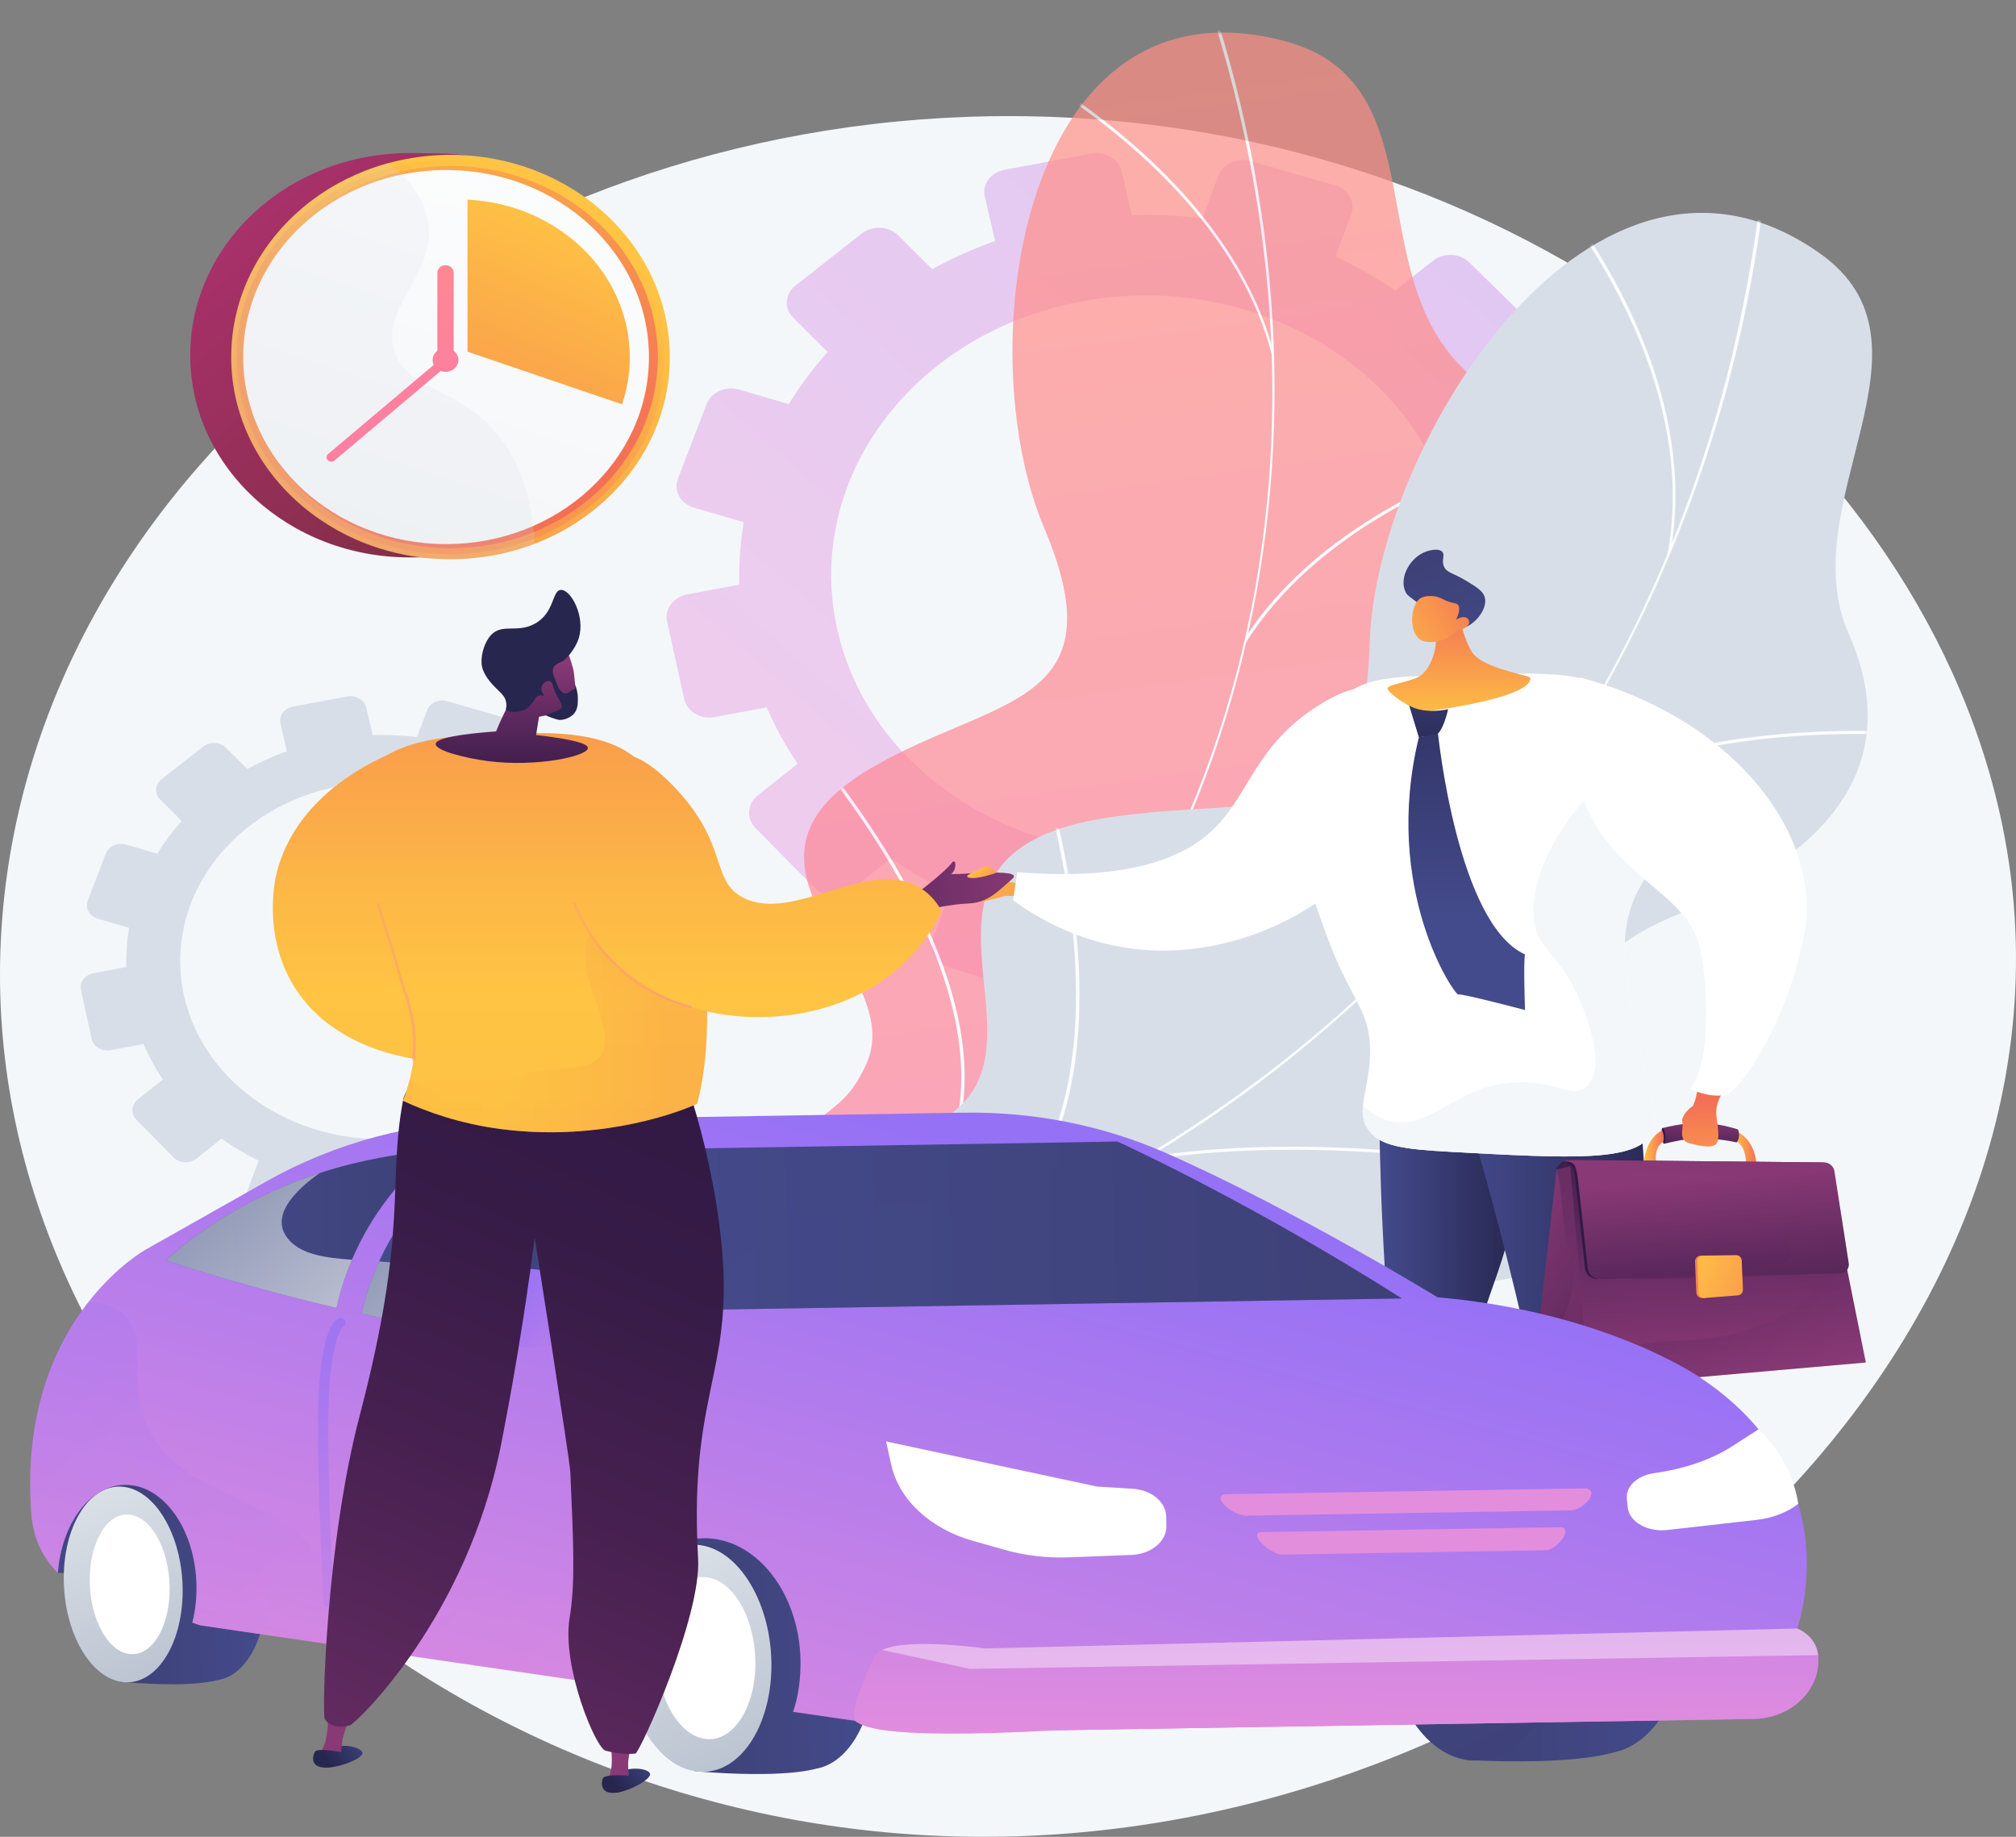 <svg width="720" height="656" viewBox="0 0 720 656" fill="none" xmlns="http://www.w3.org/2000/svg">
<rect x="0" y="0" width="720" height="656" fill="#808080" stroke="none"/>
<g clip-path="url(#clip0_103_600)">
<path d="M371.203 41.609C186.886 36.832 27.229 154.243 3.107 308.306C-23.266 476.749 121.89 628.31 300.498 652.584C522.656 682.777 738.135 508.104 718.787 318.611C704.21 175.844 558.563 46.468 371.203 41.609Z" fill="#F4F7FA"/>
<g opacity="0.4">
<path d="M351.711 70.162L355.392 86.092C347.502 88.895 339.978 92.243 332.911 96.133L320.688 83.991C317.354 80.679 311.581 80.403 307.796 83.376L284.094 101.987C280.301 104.967 279.921 110.076 283.253 113.402L295.583 125.712C290.375 131.545 285.727 137.766 281.714 144.306L263.962 139.133C259.176 137.738 253.972 140.06 252.342 144.32L242.113 171.011C240.475 175.287 243.033 179.894 247.83 181.298L265.642 186.515C264.384 193.805 263.857 201.262 264.049 208.803L245.487 212.251C240.504 213.176 237.259 217.516 238.236 221.948L244.376 249.721C245.359 254.172 250.208 257.028 255.207 256.1L273.824 252.641C276.896 259.702 280.597 266.435 284.912 272.769L270.668 284.047C266.827 287.09 266.439 292.318 269.805 295.731L290.894 317.106C294.273 320.53 300.131 320.832 303.977 317.776L318.219 306.465C324.827 311.166 331.891 315.341 339.323 318.954L333.289 335.088C331.656 339.456 334.274 344.172 339.139 345.617L369.607 354.668C374.486 356.118 379.757 353.741 381.38 349.361L387.317 333.351C395.661 334.463 404.193 334.893 412.823 334.674L416.637 351.184C417.68 355.704 422.613 358.61 427.657 357.674L459.181 351.819C464.222 350.883 467.449 346.459 466.39 341.944L462.552 325.575C470.621 322.733 478.301 319.311 485.51 315.336L497.911 327.717C501.356 331.156 507.251 331.457 511.076 328.392L534.98 309.242C538.796 306.184 539.095 300.928 535.648 297.501L523.286 285.223C528.586 279.215 533.273 272.799 537.305 266.065L554.802 271.188C559.691 272.619 564.931 270.258 566.501 265.913L576.305 238.801C577.87 234.472 575.18 229.814 570.302 228.392L552.972 223.343C554.147 215.88 554.548 208.258 554.207 200.562L572.011 197.255C577.01 196.328 580.182 191.978 579.099 187.548L572.336 159.893C571.256 155.479 566.341 152.655 561.361 153.581L543.609 156.878C540.364 149.774 536.487 143.015 531.983 136.684L545.397 126.029C549.169 123.033 549.46 117.899 546.05 114.559L524.759 93.723C521.362 90.398 515.553 90.121 511.786 93.104L498.286 103.794C491.591 99.184 484.459 95.097 476.967 91.592L482.61 76.371C484.181 72.137 481.554 67.585 476.744 66.201L446.701 57.574C441.901 56.195 436.732 58.504 435.151 62.729L429.445 77.984C421.187 76.965 412.754 76.601 404.23 76.884L400.526 61.09C399.506 56.745 394.675 53.968 389.734 54.884L358.834 60.623C353.892 61.541 350.7 65.808 351.706 70.157L351.711 70.162ZM299.091 224.998C286.922 171.248 326.004 118.831 386.318 107.628C446.63 96.425 505.867 130.581 518.696 184.209C531.603 238.161 492.692 291.32 431.717 302.644C370.742 313.969 311.332 279.074 299.091 224.998Z" fill="url(#paint0_linear_103_600)"/>
</g>
<path d="M100.135 258.33L102.444 268.331C97.493 270.092 92.769 272.193 88.331 274.635L80.658 267.013C78.564 264.932 74.941 264.76 72.566 266.626L57.688 278.31C55.305 280.181 55.069 283.389 57.158 285.476L64.899 293.204C61.627 296.868 58.713 300.771 56.194 304.879L45.05 301.632C42.046 300.757 38.78 302.214 37.755 304.888L31.335 321.642C30.308 324.325 31.912 327.218 34.924 328.099L46.107 331.374C45.318 335.951 44.987 340.63 45.105 345.366L33.453 347.529C30.326 348.109 28.287 350.836 28.903 353.616L32.756 371.051C33.375 373.845 36.418 375.638 39.556 375.055L51.242 372.885C53.171 377.318 55.494 381.545 58.204 385.52L49.263 392.601C46.851 394.511 46.61 397.793 48.723 399.935L61.96 413.352C64.081 415.501 67.759 415.69 70.173 413.773L79.114 406.671C83.264 409.621 87.699 412.243 92.363 414.512L88.575 424.64C87.55 427.383 89.194 430.342 92.247 431.249L111.373 436.931C114.434 437.84 117.745 436.349 118.762 433.599L122.49 423.549C127.727 424.246 133.085 424.518 138.501 424.38L140.894 434.743C141.549 437.58 144.648 439.405 147.812 438.816L167.603 435.141C170.767 434.554 172.793 431.776 172.127 428.941L169.718 418.666C174.783 416.882 179.603 414.733 184.13 412.238L191.916 420.012C194.078 422.17 197.777 422.359 200.181 420.435L215.185 408.413C217.581 406.494 217.77 403.194 215.605 401.044L207.846 393.337C211.172 389.565 214.113 385.538 216.645 381.31L227.629 384.528C230.698 385.428 233.988 383.943 234.974 381.216L241.129 364.198C242.112 361.48 240.424 358.557 237.359 357.664L226.481 354.495C227.22 349.81 227.469 345.025 227.257 340.195L238.434 338.119C241.572 337.537 243.564 334.808 242.882 332.025L238.636 314.664C237.96 311.893 234.874 310.121 231.744 310.701L220.601 312.77C218.564 308.31 216.129 304.066 213.303 300.092L221.723 293.404C224.09 291.524 224.274 288.3 222.132 286.204L208.768 273.125C206.635 271.038 202.991 270.863 200.624 272.736L192.149 279.447C187.947 276.554 183.47 273.988 178.767 271.786L182.311 262.231C183.297 259.573 181.648 256.714 178.628 255.847L159.768 250.429C156.756 249.564 153.511 251.012 152.517 253.665L148.936 263.243C143.754 262.603 138.459 262.376 133.109 262.553L130.784 252.639C130.144 249.912 127.111 248.167 124.01 248.743L104.612 252.346C101.511 252.922 99.506 255.603 100.138 258.332L100.135 258.33ZM65.772 355.768C57.986 321.377 82.994 287.835 121.585 280.669C160.177 273.5 198.079 295.356 206.286 329.669C214.543 364.191 189.648 398.204 150.632 405.449C111.616 412.696 73.604 390.368 65.772 355.768Z" fill="#D8DEE8"/>
<g style="mix-blend-mode:soft-light" opacity="0.7">
<path d="M358.308 477.492C352.792 478.263 340.021 475.672 337.009 473.792C316.964 461.277 277.704 439.988 271.837 417.748C270.836 413.951 288.677 405.569 290.192 401.454C300.09 393.687 304.072 391.533 309.351 380.091C324.935 346.312 251.205 309.514 310.864 274.453C354.562 248.771 400.105 252.819 372.916 188.549C345.728 124.28 364.879 -10.596 459.145 14.765C513.244 29.321 485.988 96.998 523.095 132.125C558.357 165.506 550.276 202.581 510.827 238.286C471.382 273.991 502.712 285.495 528.93 319.101C560.426 359.469 484.86 387.605 448.712 397.982C419.602 406.338 351.901 444.855 358.308 477.495V477.492Z" fill="url(#paint1_linear_103_600)"/>
<mask id="mask0_103_600" style="mask-type:luminance" maskUnits="userSpaceOnUse" x="271" y="11" width="275" height="467">
<path d="M358.308 477.492C352.792 478.263 340.021 475.672 337.009 473.792C316.964 461.277 277.704 439.988 271.837 417.748C270.836 413.951 288.677 405.569 290.192 401.454C300.09 393.687 304.072 391.533 309.351 380.091C324.935 346.312 251.205 309.514 310.864 274.453C354.562 248.771 400.105 252.819 372.916 188.549C345.728 124.28 364.879 -10.596 459.145 14.765C513.244 29.321 485.988 96.998 523.095 132.125C558.357 165.506 550.276 202.581 510.827 238.286C471.382 273.991 502.712 285.495 528.93 319.101C560.426 359.469 484.86 387.605 448.712 397.982C419.602 406.338 351.901 444.855 358.308 477.495V477.492Z" fill="white"/>
</mask>
<g mask="url(#mask0_103_600)">
<path d="M305.717 447.484L304.918 446.713C440.001 338.454 487.282 171.566 431.395 0.288L432.538 0C459.024 81.175 462.355 164.543 442.174 241.094C420.957 321.574 373.773 392.942 305.72 447.481L305.717 447.484Z" fill="#FCFDFE"/>
<path d="M544.217 334.562C494.213 333.218 417.827 352.579 373.94 377.723L373.293 376.851C417.352 351.608 494.045 332.171 544.254 333.519L544.217 334.562Z" fill="#FCFDFE"/>
<path d="M331.962 425.964L330.95 425.419C345.189 405.032 347.144 379.109 336.756 348.368C329.138 325.827 315.188 301.272 295.289 275.377L296.275 274.795C316.241 300.777 330.245 325.429 337.896 348.071C348.384 379.107 346.387 405.315 331.964 425.964H331.962Z" fill="#FCFDFE"/>
<path d="M444.56 230.133C444.56 230.133 444.478 228.107 444.971 227.353C469.971 189.169 517.076 168.397 552.54 157.652L552.928 158.64C516.964 169.539 468.97 190.787 444.562 230.135L444.56 230.133Z" fill="#FCFDFE"/>
<path d="M454.456 127.655C442.151 77.964 395.491 43.136 369.008 26.919L369.687 26.062C395.879 42.103 441.32 76.061 454.592 124.792C454.812 125.599 454.456 127.655 454.456 127.655Z" fill="#FCFDFE"/>
</g>
</g>
<g style="mix-blend-mode:soft-light">
<path d="M347.381 506.717C341.669 505.591 330.377 498.724 328.274 495.866C314.279 476.859 285.442 442.77 289.544 419.117C290.244 415.078 311.319 412.986 314.609 409.495C327.677 405.299 332.505 404.554 342.697 395.208C372.782 367.615 317.225 306.697 390.798 292.847C444.69 282.703 487.256 302.138 489.146 230.302C491.036 158.464 569.222 33.633 649.826 90.4C696.085 122.977 639.668 179.613 660.301 226.445C679.906 270.948 655.671 304.303 601.496 325.655C547.324 347.005 572.756 368.869 583.454 410.517C596.306 460.543 510.3 462.234 470.519 460.041C438.483 458.276 355.549 472.754 347.381 506.717Z" fill="#D8DEE8"/>
<mask id="mask1_103_600" style="mask-type:luminance" maskUnits="userSpaceOnUse" x="289" y="76" width="380" height="431">
<path d="M347.381 506.717C341.669 505.591 330.377 498.724 328.274 495.866C314.279 476.859 285.442 442.77 289.544 419.117C290.244 415.078 311.319 412.986 314.609 409.495C327.677 405.299 332.505 404.554 342.697 395.208C372.782 367.615 317.225 306.697 390.798 292.847C444.69 282.703 487.256 302.138 489.146 230.302C491.036 158.464 569.222 33.633 649.826 90.4C696.085 122.977 639.668 179.613 660.301 226.445C679.906 270.948 655.671 304.303 601.496 325.655C547.324 347.005 572.756 368.869 583.454 410.517C596.306 460.543 510.3 462.234 470.519 460.041C438.483 458.276 355.549 472.754 347.381 506.717Z" fill="white"/>
</mask>
<g mask="url(#mask1_103_600)">
<path d="M309.413 459.601L308.973 458.579C488.304 399.106 608.012 252.67 629.19 66.861L630.43 66.969C620.393 155.03 586.84 237.35 533.396 305.035C477.21 376.192 399.76 429.64 309.413 459.601Z" fill="#FCFDFE"/>
<path d="M591.509 430.77C543.408 412.449 460.474 405.319 406.637 414.874C406.637 414.874 408.257 413.48 409.203 413.323C463.292 404.461 544.535 411.689 592.005 429.766L591.509 430.77Z" fill="#FCFDFE"/>
<path d="M343.72 446.698C366.586 431.688 379.931 407.108 383.384 373.637C385.916 349.096 383.169 320.435 375.218 288.449L376.434 288.217C384.411 320.311 387.166 349.082 384.621 373.736C381.433 404.645 369.855 428.068 350.176 443.473C348.342 444.91 343.715 446.698 343.715 446.698H343.72Z" fill="#FCFDFE"/>
<path d="M540.559 295.169C540.559 295.169 541.649 292.971 542.603 292.313C583.758 263.896 638.56 259.726 677.704 261.321L677.647 262.414C637.813 260.791 581.695 265.159 540.559 295.171V295.169Z" fill="#FCFDFE"/>
<path d="M595.436 198.543C605.387 145.967 575.312 96.375 556.68 71.572L557.718 70.969C576.104 95.443 605.277 143.81 596.881 195.65C596.721 196.628 595.436 198.543 595.436 198.543Z" fill="#FCFDFE"/>
</g>
</g>
<path d="M224.572 126.701C224.671 165.969 200.896 198.013 158.556 199.067C157.901 199.083 147.096 199.067 146.438 199.067C103.185 199.159 68.041 166.91 67.942 127.035C67.842 87.16 102.824 54.762 146.076 54.67C147.088 54.67 156.582 54.751 157.583 54.783C199.438 56.157 224.475 87.758 224.572 126.701Z" fill="url(#paint2_linear_103_600)"/>
<path d="M160.897 199.715C204.149 199.715 239.212 167.391 239.212 127.516C239.212 87.641 204.149 55.316 160.897 55.316C117.645 55.316 82.582 87.641 82.582 127.516C82.582 167.391 117.645 199.715 160.897 199.715Z" fill="url(#paint3_linear_103_600)"/>
<path style="mix-blend-mode:multiply" opacity="0.3" d="M160.896 197.895C203.058 197.895 237.237 166.385 237.237 127.516C237.237 88.647 203.058 57.137 160.896 57.137C118.734 57.137 84.555 88.647 84.555 127.516C84.555 166.385 118.734 197.895 160.896 197.895Z" fill="url(#paint4_linear_103_600)"/>
<path d="M160.896 195.772C201.786 195.772 234.933 165.213 234.933 127.517C234.933 89.82 201.786 59.262 160.896 59.262C120.007 59.262 86.859 89.82 86.859 127.517C86.859 165.213 120.007 195.772 160.896 195.772Z" fill="url(#paint5_linear_103_600)"/>
<path d="M159.313 194.313C199.328 194.313 231.767 164.407 231.767 127.517C231.767 90.626 199.328 60.721 159.313 60.721C119.298 60.721 86.859 90.626 86.859 127.517C86.859 164.407 119.298 194.313 159.313 194.313Z" fill="url(#paint6_linear_103_600)"/>
<path d="M166.965 125.601L222.157 144.392C223.953 139.083 224.923 133.438 224.923 127.585C224.923 97.442 199.252 72.828 166.965 71.309V125.604V125.601Z" fill="url(#paint7_linear_103_600)"/>
<g style="mix-blend-mode:multiply" opacity="0.2">
<path d="M141.121 126C135.39 109.708 156.107 97.951 152.841 78.96C151.399 70.581 145.792 63.716 138.893 58.207C106.283 66.989 82.497 94.791 82.578 127.682C82.678 167.557 117.822 199.805 161.074 199.713C171.68 199.69 181.785 197.723 190.999 194.181C189.665 171.138 181.612 158.119 173.051 150.279C159.855 138.192 145.488 138.424 141.118 126.002L141.121 126Z" fill="#D8DEE8"/>
</g>
<path d="M159.114 132.806C161.657 132.806 163.719 130.905 163.719 128.56C163.719 126.215 161.657 124.314 159.114 124.314C156.57 124.314 154.508 126.215 154.508 128.56C154.508 130.905 156.57 132.806 159.114 132.806Z" fill="url(#paint8_linear_103_600)"/>
<path d="M159.112 94.717C157.505 94.717 156.199 95.918 156.199 97.4V126.029C156.199 127.511 157.502 128.712 159.112 128.712C160.721 128.712 162.024 127.511 162.024 126.029V97.4C162.024 95.918 160.721 94.717 159.112 94.717Z" fill="url(#paint9_linear_103_600)"/>
<path d="M158.793 129.194C158.167 128.549 157.09 128.494 156.39 129.072L117.188 162.142C116.488 162.719 116.427 163.711 117.057 164.358C117.683 165.002 118.76 165.057 119.46 164.48L158.662 131.41C159.362 130.832 159.423 129.84 158.793 129.194Z" fill="url(#paint10_linear_103_600)"/>
<path d="M523.677 602.479C523.677 602.479 525.538 609.103 525.596 611.501C525.656 613.901 495.579 617.245 495.113 615.477C494.643 613.71 499.679 610.493 503.315 609.227C506.951 607.961 517.612 604.514 517.612 604.514L523.677 602.479Z" fill="url(#paint11_linear_103_600)"/>
<path d="M515.738 596.306L517.463 604.581C517.463 604.581 521.157 606.369 524.1 604.581L524.819 595.39L515.738 596.303V596.306Z" fill="url(#paint12_linear_103_600)"/>
<path d="M578.53 609.568C578.53 609.568 580.391 616.192 580.452 618.59C580.512 620.99 550.435 624.334 549.968 622.566C549.499 620.799 554.534 617.582 558.17 616.316C561.806 615.05 572.467 611.603 572.467 611.603L578.533 609.568H578.53Z" fill="url(#paint13_linear_103_600)"/>
<path d="M570.592 603.393L572.317 611.669C572.317 611.669 576.008 613.457 578.955 611.669L579.67 602.478L570.59 603.391L570.592 603.393Z" fill="url(#paint14_linear_103_600)"/>
<path d="M501.335 378.093C498.412 384.548 495.489 391.006 492.566 397.461C492.996 433.099 495.117 471.736 499.775 512.889C503.24 543.506 507.76 572.422 512.929 599.499C517.642 598.977 522.355 598.452 527.068 597.93C532.822 585.528 539.25 566.901 537.957 544.557C536.61 521.249 528.298 518.727 526.775 496.427C524.801 467.525 537.881 458.856 542.057 423.63C543.654 410.158 543.963 392.688 539.795 371.811C526.974 373.905 514.153 375.999 501.332 378.091L501.335 378.093Z" fill="url(#paint15_linear_103_600)"/>
<path style="mix-blend-mode:multiply" opacity="0.3" d="M539.8 371.811C532.877 372.941 525.951 374.071 519.028 375.203C508.213 395.289 506.527 415.523 509.539 424.208C513.801 436.497 522.42 439.921 523.115 452.512C523.799 464.969 515.754 468.778 511.801 483.796C509.064 494.193 510.881 503.449 514.63 521.536C522.176 557.968 533.304 568.487 525.941 581.124C523.849 584.714 519.888 589.093 511.686 592.801C512.1 595.038 512.509 597.284 512.934 599.495C517.647 598.973 522.36 598.448 527.073 597.926C532.827 585.524 539.254 566.897 537.962 544.553C536.615 521.246 528.302 518.723 526.779 496.423C524.806 467.521 537.886 458.854 542.062 423.626C543.658 410.154 543.968 392.684 539.8 371.807V371.811Z" fill="url(#paint16_linear_103_600)"/>
<path d="M521.129 387.953C530.54 418.848 539.389 452.001 547.151 487.274C556.522 529.862 563.131 570.172 567.707 607.704C572.911 607.47 578.117 607.233 583.32 606.996C600.537 570.018 599.588 545.838 595.208 530.359C593.52 524.394 589.349 512.759 587.027 495.094C585.409 482.779 585.449 473.321 585.538 461.945C585.734 437.003 588.222 431.388 586.922 412.411C585.703 394.604 584.964 385.601 578.704 380.757C562.21 367.994 524.023 386.517 521.129 387.953Z" fill="url(#paint17_linear_103_600)"/>
<path d="M370.025 316.177C370.025 316.177 358.591 315.316 356.937 313.689C355.283 312.062 354.213 311.977 353.964 310.486C353.715 308.994 348.903 309.712 350.905 312.948C352.908 316.184 348.389 314.488 347.503 314.409C345.463 314.23 337.686 314.03 337.911 314.453C338.137 314.877 334.425 319.129 339.948 321.327C344.784 323.251 343.366 322.402 346.512 322.535C349.655 322.667 359.39 319.88 359.39 319.88L367.726 320.437L370.028 316.181L370.025 316.177Z" fill="url(#paint18_linear_103_600)"/>
<path d="M363.322 311.487C362.819 314.833 362.316 318.179 361.812 321.525C369.386 327.071 386.128 337.701 409.421 339.296C450.484 342.108 491.207 315.426 498.79 285.417C502.544 270.555 499.477 249.703 488.958 246.35C486.038 245.418 481.65 245.551 472.606 250.886C448.466 265.122 446.414 283.818 433.079 296.463C423.482 305.565 404.611 314.784 363.325 311.487H363.322Z" fill="white"/>
<path d="M489.176 404.099C483.54 397.201 489.15 389.773 489.32 375.942C489.512 360.265 482.447 358.155 473.341 332.84C467.285 316.004 461.468 299.842 464.855 280.204C466.478 270.794 469.23 254.832 483.309 246.225C490.576 241.784 501.017 241.443 521.607 240.941C547.068 240.322 559.797 240.012 569.648 243.717C571.09 244.26 601.107 255.971 605.128 278.218C609.223 300.861 581.237 305.912 580.241 336.564C579.793 350.323 584.726 371.091 587.924 384.56C590.997 397.494 592.593 400.748 590.016 404.911C583.809 414.942 561.889 413.75 518.05 411.366C500.854 410.43 493.381 409.247 489.176 404.099Z" fill="white"/>
<path d="M549.13 333.833C551.503 339.625 558.499 343.586 564.402 357.667C565.676 360.707 574.754 382.361 566.098 388.457C561.099 391.978 555.81 386.346 542.907 386.468C520.553 386.682 511.457 403.832 496.525 400.373C493.935 399.772 490.457 398.35 486.787 394.774C486.438 398.251 486.824 401.225 489.17 404.097C493.377 409.245 500.848 410.428 518.044 411.364C561.883 413.748 583.803 414.943 590.01 404.909C592.587 400.746 590.988 397.492 587.918 384.558C584.72 371.089 579.79 350.322 580.235 336.562C581.231 305.911 609.217 300.859 605.122 278.216C604.026 272.164 600.98 266.919 597.138 262.438C562.444 277.699 541.667 315.627 549.128 333.833H549.13Z" fill="#F4F7FA"/>
<path d="M619.626 403.845C619.626 403.845 626.607 405.902 627.346 416.054C626.208 415.964 623.548 416.017 623.548 416.017C623.548 416.017 624.04 408.636 619.07 407.141C619.471 406.284 619.623 403.843 619.623 403.843L619.626 403.845Z" fill="url(#paint19_linear_103_600)"/>
<path d="M593.727 402.876C593.905 404.745 594.08 406.616 594.259 408.484C597.771 407.688 601.604 406.765 605.714 406.639C611.04 406.475 615.906 407.051 620.223 407.997C620.414 407.764 620.821 407.21 621.009 406.296C621.311 404.825 620.805 403.594 620.713 403.376C618.517 402.664 616.128 402.061 613.565 401.636C606.194 400.411 599.501 401.426 593.727 402.876Z" fill="url(#paint20_linear_103_600)"/>
<path d="M593.399 404.489C593.409 403.815 593.467 402.97 593.729 402.876C593.975 402.786 594.308 403.401 594.45 403.744C594.51 403.886 594.641 404.229 594.722 405.32C594.827 406.726 594.704 407.412 594.591 407.838C594.523 408.093 594.418 408.48 594.261 408.487C594.135 408.494 594.025 408.247 593.86 407.771C593.64 407.131 593.372 406.063 593.396 404.492L593.399 404.489Z" fill="url(#paint21_linear_103_600)"/>
<path d="M586.898 416.231C588.379 416.487 591.973 417.244 591.973 417.244C591.973 417.244 589.63 410.653 594.044 407.675C594.16 407.18 594.275 406.395 594.136 405.447C594.029 404.715 593.803 404.126 593.609 403.719C591.735 404.619 587.651 407.682 586.898 416.229V416.231Z" fill="url(#paint22_linear_103_600)"/>
<path d="M555.938 417.692C555.938 417.692 556.124 414.205 562.415 414.267C563.403 414.912 563.453 417.759 563.453 417.759L555.938 417.692Z" fill="url(#paint23_linear_103_600)"/>
<path d="M550.324 486.347L567.551 495.269L577.895 461.573L560.814 416.477L555.936 417.692L548.504 482.798C548.337 484.276 549.063 485.694 550.326 486.347H550.324Z" fill="url(#paint24_linear_103_600)"/>
<path style="mix-blend-mode:multiply" opacity="0.3" d="M577.896 461.573L560.816 416.477L555.938 417.692C557.141 421.696 557.717 428.202 557.987 431.824C559.141 447.225 562.965 451.5 561.112 462.238C559.571 471.177 556.2 472.42 556.496 478.431C556.818 484.976 561.151 490.395 566.287 494.616L567.55 495.272L577.894 461.576L577.896 461.573Z" fill="url(#paint25_linear_103_600)"/>
<path d="M560.812 416.477L652.436 417.317L666.361 486.598L567.549 495.269L560.812 416.477Z" fill="url(#paint26_linear_103_600)"/>
<g style="mix-blend-mode:multiply" opacity="0.2">
<path d="M652.437 417.317L622.195 417.038C621.631 418.472 620.772 420.456 619.513 422.699C605.762 447.236 573.8 450.403 574.382 454.494C575.255 460.604 645.454 451.754 647.202 459.949C648.046 463.902 633.522 473.039 618.187 476.626C599.62 480.971 585.826 475.892 576.584 485.374C573.441 488.598 572.051 492.347 571.375 494.878L666.362 486.596L652.437 417.317Z" fill="url(#paint27_linear_103_600)"/>
</g>
<path d="M562.414 414.267C561.349 414.256 559.863 414.125 558.24 414.946C557.894 415.121 557.588 415.317 557.32 415.512L558.067 415.287C559.268 414.988 560.922 415.416 561.538 416.481C562.296 417.791 562.568 420.803 562.733 422.297C563.205 426.543 566.097 452.934 566.097 452.934C566.314 455.157 568.225 456.833 570.479 456.782L655.353 452.531C655.98 452.518 656.598 452.338 657.115 451.977C658.192 451.222 658.677 449.919 658.428 448.681L654.252 418.186C653.898 416.431 652.38 415.156 650.619 415.14L562.411 414.265L562.414 414.267Z" fill="url(#paint28_linear_103_600)"/>
<path d="M563.352 414.277C562.29 414.265 561.027 414.125 559.619 414.445C559.239 414.53 558.631 414.689 558.363 414.887C558.363 414.887 561.349 414.288 562.476 416.491C563.166 417.835 563.506 420.813 563.671 422.306C564.143 426.552 567.032 452.934 567.032 452.934C567.25 455.158 569.158 456.833 571.412 456.78L657.164 454.799C657.791 454.785 658.407 454.605 658.923 454.242C659.998 453.487 660.485 452.184 660.234 450.946L655.133 418.196C654.779 416.44 653.264 415.167 651.502 415.149L563.349 414.275L563.352 414.277Z" fill="url(#paint29_linear_103_600)"/>
<path style="mix-blend-mode:multiply" opacity="0.1" d="M660.24 450.948L655.139 418.198C654.785 416.442 653.27 415.17 651.508 415.151L563.356 414.277C562.294 414.265 561.03 414.125 559.623 414.445C559.243 414.53 558.635 414.689 558.367 414.887C558.367 414.887 561.353 414.288 562.48 416.491C562.588 416.702 562.687 416.958 562.779 417.239C571.379 417.616 579.933 417.476 588.437 418.039C605.108 419.117 621.78 419.259 637.172 425.291C642.064 427.208 645.406 433.992 644.085 437.115C643.131 439.368 639.87 439.184 638.732 442.146C637.532 445.264 640.407 447.379 639.201 449.568C637.938 451.864 634.092 450.778 627.846 452.435C624.393 453.351 621.741 454.697 620.079 455.657L657.168 454.801C657.794 454.787 658.41 454.608 658.927 454.244C660.002 453.489 660.489 452.187 660.238 450.948H660.24Z" fill="url(#paint30_linear_103_600)"/>
<path d="M619.899 461.105L609.16 463.48L608.022 463.57C606.874 463.662 605.886 462.783 605.836 461.616L605.361 450.593C605.312 449.426 606.221 448.459 607.372 448.441L608.517 448.425L619.317 449.635C620.345 449.619 621.21 449.129 621.257 450.218L621.697 460.5C621.745 461.588 620.927 461.025 619.902 461.105H619.899Z" fill="url(#paint31_linear_103_600)"/>
<path d="M620.711 462.619L608.815 463.562C607.667 463.655 606.679 462.775 606.629 461.609L606.154 450.588C606.104 449.421 607.014 448.454 608.165 448.436L620.095 448.261C621.122 448.245 621.992 449.124 622.04 450.21L622.48 460.49C622.527 461.576 621.733 462.534 620.711 462.614V462.619Z" fill="url(#paint32_linear_103_600)"/>
<path d="M606.331 388.815C606.331 388.815 605.332 394.631 604.331 395.181C603.332 395.729 600.205 398.803 600.832 400.778C601.455 402.752 599.08 407.261 603.518 408.354C607.956 409.447 613.057 410.616 613.569 407.122C614.08 403.629 612.829 399.68 612.955 396.716C613.081 393.752 614.829 390.79 614.829 390.79L606.328 388.815H606.331Z" fill="url(#paint33_linear_103_600)"/>
<path d="M564.402 241.966C558.47 267.354 563.589 283.809 569.775 294.355C582.298 315.707 603.821 320.745 607.405 339.685C609.989 353.345 611.114 380.287 603.517 389.025C610.364 391.423 611.08 391.29 616.246 391.29C623.172 387.817 637.93 364.645 644.153 335.075C651.703 299.207 620.116 256.851 564.399 241.968L564.402 241.966Z" fill="white"/>
<path d="M545.932 241.699C542.993 240.645 528.731 238.098 525.567 232.669C522.067 226.663 520.882 218.398 520.882 218.398C520.882 218.398 511.042 220.693 512.481 225.157C513.923 229.62 511.469 239.851 505.82 242.137C501.865 243.736 496.965 244.378 495.904 245.448C495.788 245.464 495.715 245.478 495.689 245.492C494.873 245.938 497.408 249.37 507.577 254.345C542.66 249.708 546.354 244.433 546.506 242.62C546.661 242.224 546.496 241.902 545.929 241.699H545.932Z" fill="url(#paint34_linear_103_600)"/>
<path d="M507.711 216.299C503.147 212.946 502.518 212.562 501.941 211.333C499.629 206.399 503.469 199.152 509.181 197.032C509.477 196.922 513.312 195.539 514.951 196.933C516.343 198.116 514.626 200.005 515.742 202.397C516.788 204.633 519.072 204.647 523.549 207.363C527.237 209.6 529.528 210.99 530.223 213.123C531.654 217.523 526.081 224.436 520.608 224.643C518.639 224.717 518.026 223.875 507.711 216.301V216.299Z" fill="url(#paint35_linear_103_600)"/>
<path d="M520.137 225.369C520.137 225.369 516.048 230.156 509.062 229.159C502.807 228.269 503.245 215.798 507.552 213.508C508.988 212.744 511.714 212.608 513.84 213.329C515.096 213.754 515.481 214.263 517.547 214.926C519.453 215.536 520.027 215.393 520.569 215.878C521.248 216.486 521.641 217.869 520.011 221.388C521.33 220.421 522.816 220.134 523.791 220.642C523.946 220.723 524.352 221.02 524.551 221.429C525.275 222.921 523.605 224.603 520.137 225.369Z" fill="url(#paint36_linear_103_600)"/>
<path d="M517.188 253.297C517.188 253.297 515.206 262.59 512.105 262.772C509.006 262.954 506.734 263.315 506.734 263.315L503.266 251.951C503.266 251.951 507.785 255.182 517.188 253.297Z" fill="url(#paint37_linear_103_600)"/>
<path d="M513.577 261.996C513.577 261.996 520.474 329.977 544.648 340.86C544.029 343.037 544.648 360.723 544.648 360.723C544.648 360.723 522.112 354.767 520.828 355.161C519.543 355.554 493.537 317.709 506.733 263.317L513.574 261.998L513.577 261.996Z" fill="url(#paint38_linear_103_600)"/>
<path d="M219.82 602.109L229.362 600.385L274.407 549.625C274.407 549.625 249.633 541.98 248.731 542.242C247.829 542.507 226.809 553.316 225.757 554.37C224.706 555.424 211.492 578.23 211.492 579.945C211.492 581.659 219.818 602.111 219.818 602.111L219.82 602.109Z" fill="url(#paint39_linear_103_600)"/>
<path d="M20.663 561.748H25.491L62.541 528.4C62.541 528.4 48.916 524.545 47.788 524.641C46.661 524.738 29.544 530.386 29.544 530.386C29.544 530.386 21.774 546.886 21.436 547.876C21.098 548.865 20.66 561.746 20.66 561.746L20.663 561.748Z" fill="url(#paint40_linear_103_600)"/>
<path d="M286.651 552.677C286.651 552.677 286.67 552.677 286.678 552.677C289.029 552.845 291.317 553.613 293.482 554.736C295.559 555.62 298.185 556.656 298.214 558.034V558.064C305.666 565.18 311.672 578.458 312.018 593.431C312.479 613.369 303.52 629.637 291.37 631.695L291.364 631.706C290.544 631.824 280.386 635.237 248.136 632.56C247.027 620.439 245.066 551.744 245.066 551.744C245.066 551.744 270.758 550.159 286.651 552.672V552.677Z" fill="url(#paint41_linear_103_600)"/>
<path d="M223.186 591.049C223.669 613.855 236.094 632.56 250.679 632.8C264.983 633.034 275.983 615.351 275.492 593.33C275.002 571.329 263.214 552.707 248.917 551.696C234.343 550.665 222.706 568.268 223.186 591.051V591.049Z" fill="url(#paint42_linear_103_600)"/>
<path d="M234.601 591.385C234.947 607.568 243.246 620.891 253.021 621.128C262.67 621.363 270.115 608.726 269.764 592.92C269.412 577.126 261.404 563.843 251.76 563.236C241.991 562.619 234.255 575.214 234.601 591.385Z" fill="white"/>
<path d="M74.237 531.84C74.237 531.84 74.25 531.84 74.257 531.84C76.163 531.987 78.315 532.645 80.072 533.614C81.757 534.376 82.355 535.297 84.205 536.454V536.482C89.812 542.624 94.851 554.064 95.15 566.961C95.545 584.135 88.148 598.144 78.294 599.906L78.218 599.918C77.552 600.019 69.279 602.951 43.113 600.62C42.201 590.179 42.5 531.007 42.5 531.007C42.5 531.007 61.342 529.661 74.239 531.84H74.237Z" fill="url(#paint43_linear_103_600)"/>
<path d="M22.791 564.839C23.205 584.485 33.305 600.606 45.137 600.822C56.742 601.036 65.647 585.813 65.225 566.843C64.803 547.892 55.222 531.842 43.622 530.961C31.797 530.061 22.376 545.213 22.791 564.839Z" fill="url(#paint44_linear_103_600)"/>
<path d="M32.053 565.138C32.352 579.077 39.097 590.561 47.029 590.772C54.856 590.982 60.883 580.106 60.581 566.489C60.28 552.883 53.768 541.437 45.944 540.905C38.017 540.366 31.757 551.208 32.053 565.138Z" fill="white"/>
<path d="M570.779 533.09H570.81C573.725 533.041 576.155 533.753 578.852 534.855C581.447 535.686 582.493 536.866 584.349 538.323V538.36C595.461 545.943 601.76 561.392 602.138 579.291C602.641 603.112 591.395 622.936 576.168 625.879L576.265 625.891C575.245 626.063 562.77 630.457 524.166 628.583C522.882 614.78 520.695 536.268 520.695 536.268C520.695 536.268 551.315 531.803 570.779 533.088V533.09Z" fill="url(#paint45_linear_103_600)"/>
<path d="M527.182 628.766C544.161 628.491 557.487 607.463 556.946 581.8C556.405 556.136 542.202 535.556 525.224 535.832C508.245 536.107 494.919 557.135 495.46 582.798C496.001 608.462 510.203 629.042 527.182 628.766Z" fill="url(#paint46_linear_103_600)"/>
<path d="M529.959 615.292C541.414 615.106 550.387 600.079 550 581.728C549.613 563.377 540.013 548.651 528.558 548.837C517.103 549.023 508.13 564.05 508.517 582.402C508.903 600.753 518.503 615.478 529.959 615.292Z" fill="url(#paint47_linear_103_600)"/>
<path d="M649.357 591.852L649.378 592.805C649.619 604.251 639.231 613.696 626.195 613.91L337.824 618.6C311.687 619.026 306.276 615.332 305.566 614.688C305.516 614.663 305.445 614.628 305.424 614.594L283.258 611.365C285.148 605.701 286.029 599.398 285.89 592.77C285.379 568.505 269.735 549.063 251.218 549.365C234.648 549.634 221.712 565.61 218.498 586.363C218.498 586.376 218.498 586.387 218.498 586.398C218.551 588.835 218.553 591.313 218.606 593.863C218.666 596.685 219.361 599.442 219.814 602.116L71.452 580.474L68.686 579.524C69.753 575.358 70.275 570.834 70.172 566.091C69.75 546.095 58.279 530.071 44.583 530.294C32.061 530.496 22.003 544.164 20.653 561.753C19.683 560.77 18.716 559.677 17.788 558.462C13.289 552.561 11.806 546.493 11.316 542.192C8.097 504.738 19.882 479.95 31.615 464.971C41.922 451.789 52.193 446.189 52.193 446.189L95.169 421.906C119.543 408.109 147.819 400.568 176.79 400.096L343.722 397.381C369.173 396.966 393.971 401.875 416.708 411.916C462.815 432.287 513.414 463.318 513.414 463.318C573.747 468.556 607.093 491.921 607.093 491.921C614.802 497.019 621.007 502.473 626.019 508.095C626.722 508.878 627.395 509.672 628.04 510.465C635.32 519.291 639.71 528.418 642.243 537.085C642.285 537.216 642.329 537.345 642.361 537.476C649.192 561.403 641.849 581.611 641.849 581.611C646.358 583.512 649.265 587.472 649.36 591.857L649.357 591.852Z" fill="url(#paint48_linear_103_600)"/>
<path d="M305.482 614.591C305.501 614.624 305.54 614.653 305.592 614.686C307.624 615.758 310.285 621.645 377.118 617.96L626.19 613.91C639.236 613.698 649.622 604.251 649.381 592.798L649.36 591.852C649.355 591.597 649.331 591.355 649.307 591.099C648.93 587.019 646.096 583.397 641.842 581.606L351.788 588.727C351.788 588.727 324.293 584.798 315.003 589.261C313.703 589.891 312.751 590.676 312.298 591.661C308.526 599.702 303.577 610.886 305.48 614.589L305.482 614.591Z" fill="url(#paint49_linear_103_600)"/>
<path d="M642.244 537.078C638.31 540.129 633.119 542.161 627.342 542.815L595.511 546.417C592.166 546.803 588.751 546.186 586.064 544.702C583.335 543.183 581.626 540.949 581.356 538.482L581.02 535.308C580.548 530.862 584.774 526.95 590.835 526.1C601.815 524.577 611.326 521.217 618.718 516.467L628.042 510.463C630.624 512.955 633.701 516.43 636.388 520.966C640.118 527.263 641.605 533.073 642.244 537.082V537.078Z" fill="white"/>
<path d="M437.304 537.517C439.391 539.637 442.83 541.335 444.94 541.305C483.686 540.67 522.393 540.037 561.058 539.404C563.163 539.368 566.106 537.563 567.59 535.391C569.066 533.232 568.329 531.527 565.957 531.566C523.313 532.259 480.617 532.954 437.873 533.649C435.511 533.692 435.212 535.412 437.302 537.517H437.304Z" fill="url(#paint50_linear_103_600)"/>
<path d="M450.684 551.231C452.889 553.452 456.052 555.252 457.78 555.219C489.265 554.697 520.724 554.177 552.153 553.657C553.87 553.629 556.536 551.74 558.099 549.457C559.658 547.19 559.278 545.39 557.299 545.427C521.688 546.014 486.046 546.599 450.367 547.186C448.377 547.218 448.503 549.02 450.684 551.229V551.231Z" fill="url(#paint51_linear_103_600)"/>
<path d="M404.099 555.319C411.163 555.045 416.692 550.454 416.574 544.958L416.503 541.607C416.393 536.383 411.203 532.094 404.502 531.689L391.883 530.929L316.465 514.797L318.287 523.077C321.039 535.587 332.185 545.971 347.517 550.311L358.734 553.487C366.116 555.576 373.969 556.495 381.828 556.189L404.099 555.321V555.319Z" fill="white"/>
<g style="mix-blend-mode:soft-light" opacity="0.4">
<path d="M315.004 589.263L346.468 596.026L649.308 591.101C648.931 587.021 646.097 583.399 641.843 581.608L351.789 588.729C351.789 588.729 324.294 584.8 315.004 589.263Z" fill="white"/>
</g>
<path d="M117.401 574.113C117.419 574.113 117.437 574.113 117.458 574.113C118.431 572.496 119.23 572.919 119.183 572.035C119.152 571.499 116.242 518.032 117.579 496.312C118.74 477.497 122.253 474.038 122.565 473.778C123.343 473.377 123.684 472.473 123.322 471.723C122.932 470.908 121.857 470.503 120.932 470.844C119.623 471.329 115.248 474.56 113.93 495.951C112.58 517.834 115.505 571.658 115.534 572.196C115.584 573.064 116.418 574.132 117.398 574.116L117.401 574.113Z" fill="url(#paint52_linear_103_600)"/>
<path style="mix-blend-mode:multiply" opacity="0.2" d="M16.745 556.992C18.014 558.863 19.314 560.476 20.661 561.746C22.006 544.162 32.066 530.49 44.583 530.287C58.285 530.064 69.756 546.095 70.178 566.084C70.278 570.825 69.754 575.354 68.692 579.519L71.45 580.467L219.82 602.107C219.364 599.437 218.664 596.678 218.606 593.859C218.554 591.311 218.556 588.828 218.504 586.393V586.361C218.121 568.213 185.818 569.331 171.619 570.139C156.032 571.018 137.929 575.494 124.338 566.294C116.301 560.849 112.442 551.809 104.544 546.01C95.702 539.536 84.824 535.258 74.899 530.243C53.997 519.655 48.29 507.41 48.99 483.508C49.435 468.374 39.199 465.224 31.6 464.964C19.869 479.946 8.097 504.733 11.316 542.192C11.56 545.708 12.737 551.08 16.745 556.994V556.992Z" fill="url(#paint53_linear_103_600)"/>
<path d="M207.496 410.809C207.496 410.809 227.887 454.27 232.876 460.598C233.345 461.183 233.94 461.735 234.645 462.237C241.482 467.06 257.975 467.675 257.975 467.675L500.643 463.728C445.755 428.84 399.074 407.695 399.074 407.695L207.496 410.811V410.809Z" fill="url(#paint54_linear_103_600)"/>
<path style="mix-blend-mode:multiply" opacity="0.3" d="M500.646 463.728C445.755 428.84 399.077 407.695 399.077 407.695L386.508 407.9C383.079 412.784 378.557 416.956 372.937 419.973C347.122 433.258 315.965 427.006 288.37 435.604C270.435 440.972 257.74 452.573 249.574 466.869C254.235 467.537 257.981 467.677 257.981 467.677L500.648 463.73L500.646 463.728Z" fill="url(#paint55_linear_103_600)"/>
<path d="M59.117 450.077C59.117 450.077 85.205 458.946 120.166 467.127C121.198 462.401 122.897 456.458 125.699 449.909C130.845 437.792 139.708 423.563 154.993 410.895C142.984 411.859 128.942 414.139 114.186 418.928C96.075 424.799 76.913 434.453 59.12 450.077H59.117Z" fill="url(#paint56_linear_103_600)"/>
<path d="M129.113 469.162C146.535 472.996 165.663 476.498 184.615 478.625C195.41 479.828 206.139 480.583 216.454 480.687C219.466 480.719 222.459 480.701 225.398 480.622C225.398 480.622 225.398 480.606 225.379 480.59C224.886 478.899 205.04 412.821 187.884 411.129C183.933 410.745 177.7 410.268 169.851 410.285C151.623 422.583 141.245 437.67 135.384 450.521C132.086 457.738 130.199 464.241 129.113 469.162Z" fill="url(#paint57_linear_103_600)"/>
<path opacity="0.3" d="M216.453 480.686C219.465 480.719 222.459 480.7 225.397 480.622C225.397 480.622 225.397 480.606 225.379 480.59C222.951 480.613 219.94 480.645 216.456 480.686H216.453Z" fill="url(#paint58_linear_103_600)"/>
<path style="mix-blend-mode:multiply" opacity="0.7" d="M135.384 450.521C132.086 457.737 130.199 464.241 129.113 469.161C146.535 472.995 165.663 476.498 184.615 478.624C181.902 476.346 179.377 473.453 177.147 469.822C167.414 454.037 150.771 451.568 135.381 450.521H135.384Z" fill="url(#paint59_linear_103_600)"/>
<path style="mix-blend-mode:multiply" opacity="0.7" d="M59.117 450.077C59.117 450.077 85.205 458.946 120.166 467.127C121.198 462.4 122.897 456.458 125.699 449.909C116.412 449.244 108.375 448.107 103.693 443.345C95.486 434.955 105.245 425.246 114.184 418.931C96.073 424.801 76.911 434.455 59.117 450.079V450.077Z" fill="url(#paint60_linear_103_600)"/>
<path d="M224.558 483.645C224.558 483.645 216.112 456.496 204.904 455.587C193.695 454.678 161.628 447.197 159.012 460.699C156.396 474.203 162.338 480.821 178.512 481.385C194.686 481.949 205.441 480.948 205.441 480.948L213.045 487.836C213.045 487.836 225.214 494.915 224.561 483.647L224.558 483.645Z" fill="url(#paint61_linear_103_600)"/>
<path d="M228.289 483.586C228.289 483.586 219.843 456.437 208.634 455.528C197.425 454.619 165.358 447.137 162.742 460.639C160.126 474.143 166.069 480.762 182.242 481.326C198.416 481.89 209.169 480.888 209.169 480.888L216.773 487.776C216.773 487.776 228.942 494.855 228.289 483.588V483.586Z" fill="url(#paint62_linear_103_600)"/>
<path d="M328.488 318.269C328.488 318.269 337.854 311.024 339.75 308.378C341.647 305.733 341.7 310.918 339.799 311.965C337.902 313.012 366.582 309.526 361.528 313.894C356.474 318.259 352.83 322.377 346.041 322.653C339.251 322.929 331.243 324.738 329.859 325.534C328.475 326.33 328.488 318.269 328.488 318.269Z" fill="url(#paint63_linear_103_600)"/>
<path d="M143.111 267.801C140.812 268.565 105.738 280.81 98.53 312.946C97.948 315.542 92.312 343.153 113.642 362.659C137.559 384.531 183.611 383.99 201.892 365.704C206.154 361.439 208.403 356.712 209.664 352.742L204.849 341.507C198.972 335.278 190.969 333.803 186.696 332.877C176.161 330.597 168.208 334.718 162.173 330.256C158.834 327.789 158.17 324.236 157.578 321.065C155.56 310.258 162.509 303.607 163.012 296.942C163.39 291.96 165.377 281.045 157.971 273.927C153.282 269.418 146.786 268.192 143.114 267.796L143.111 267.801Z" fill="url(#paint64_linear_103_600)"/>
<path d="M129.444 625.963C129.035 623.984 121.759 622.193 118.154 624.845C116.364 626.161 115.132 628.828 116.167 630.032C116.545 630.469 115.001 631.24 116.479 631.256C121.381 631.307 129.851 627.931 129.444 625.963Z" fill="url(#paint65_linear_103_600)"/>
<path d="M121.816 626.684L114.332 625.754C117.8 622.088 117.158 610.418 117.158 610.418L125.119 611.978C125.119 611.978 124.212 615.182 122.671 619.909C122.141 621.526 121.905 624.058 121.819 626.686L121.816 626.684Z" fill="url(#paint66_linear_103_600)"/>
<path d="M122.482 625.873C122.482 625.873 113.469 624.05 112.497 625.62C111.522 627.189 110.764 631.392 116.481 631.256C122.199 631.12 122.99 627.206 122.482 625.873Z" fill="url(#paint67_linear_103_600)"/>
<path d="M232.142 633.383C231.421 631.475 223.929 630.596 220.783 633.661C219.221 635.185 218.427 637.976 219.643 639.042C220.086 639.431 218.681 640.383 220.146 640.215C225.009 639.663 232.855 635.279 232.139 633.383H232.142Z" fill="url(#paint68_linear_103_600)"/>
<path d="M224.704 635.033H217.145C219.994 630.978 217.496 619.499 217.496 619.499L225.625 620.065C225.625 620.065 225.237 623.349 224.463 628.216C224.199 629.883 224.369 632.419 224.702 635.031L224.704 635.033Z" fill="#893976"/>
<path d="M244.294 384.076C247.796 394.227 252.795 410.612 256.014 431.17C265.196 489.805 245.681 491.676 249.324 556.65C250.488 577.389 228.857 625.216 226.951 626.272C226.028 626.35 225.027 626.403 223.96 626.375C222.078 626.325 219.425 626.072 216.343 625.261C212.916 624.744 200.562 595.367 203.427 577.902C205.454 565.542 204.866 552.275 203.692 525.743C203.501 521.444 190.973 442.101 190.973 442.101C187.162 471.468 182.779 496.424 178.978 515.771C166.77 577.93 127.076 615.552 125.005 616.155C124.596 616.3 120.871 617.488 117.825 615.725C116.47 614.94 116.008 613.927 116.008 613.927C114.947 613.198 116.32 551.87 128.428 505.714C146.002 438.721 138.35 423.046 143.918 393.122C148.736 367.23 244.294 384.078 244.294 384.078V384.076Z" fill="url(#paint69_linear_103_600)"/>
<path d="M248.994 394.199C238.443 398.954 211.263 407.466 178.879 403.237C164.081 401.306 152.246 396.988 143.918 393.129C144.93 390.434 145.727 387.887 146.34 385.475C150.778 367.918 145.352 357.505 142.615 347.821C138.185 332.107 138.112 333.292 134.46 320.812C128.431 300.218 127.443 279.181 131.582 274.871C142.746 263.263 162.86 262.849 173.311 262.573C184.973 262.273 211.79 258.663 226.564 270.328C226.82 270.533 223.793 271.953 225.287 273.481C226.671 274.901 231.416 279.89 235.712 286.617C238.831 291.496 241.644 297.182 244.48 305.651C248.394 317.353 250.129 327.693 250.926 334.291C251.141 336.118 251.291 337.663 251.398 338.864C254.101 370.038 251.424 384.421 248.992 394.199H248.994Z" fill="url(#paint70_linear_103_600)"/>
<path d="M225.232 634.149C225.232 634.149 216.018 633.452 215.305 635.125C214.59 636.798 214.511 641.051 220.149 640.215C225.788 639.378 225.948 635.403 225.232 634.149Z" fill="url(#paint71_linear_103_600)"/>
<path d="M203.177 250.983C204.375 249.206 205.688 247.674 205.536 245.938C205.256 242.769 204.944 239.727 204.724 238.919C203.292 233.702 202.76 232.911 201.657 231.806L200.097 230.358C200.097 230.358 200 230.294 199.898 230.234C198.813 229.578 194.763 228.515 193.887 228.476C191.093 228.354 185.41 237.147 182.154 250.697C181.889 251.181 181.627 251.671 181.368 252.163C179.753 255.238 178.369 258.262 177.179 261.21C158.302 262.611 155.684 264.556 155.6 265.679C155.422 268.043 166.177 270.774 174.266 271.814C191.908 274.081 210.04 269.996 209.956 267.111C209.919 265.854 206.414 264.215 191.46 262.496C191.808 260.324 192.16 258.151 192.508 255.979C193.725 255.742 200.668 254.709 203.174 250.99L203.177 250.983Z" fill="url(#paint72_linear_103_600)"/>
<path d="M206.725 227.843C205.451 231.979 201.889 235.882 200.541 236.326C200.368 236.383 199.372 236.761 198.337 237.564C198.195 237.672 198.059 237.808 197.92 237.99C196.096 240.358 199.889 244.532 198.62 245.487C197.7 246.18 194.835 244.295 194.229 244.937C193.66 245.543 195.896 247.593 195.236 248.323C194.738 248.873 193.27 247.92 191.943 248.631C191.283 248.985 191.319 249.397 190.331 250.723C189.773 251.471 189.068 252.269 188.58 252.69C186.213 254.739 181.327 254.548 180.734 253.367C180.569 253.038 180.85 252.861 180.873 251.892C180.873 251.892 180.894 250.994 180.522 249.862C179.99 248.247 177.987 246.712 176.108 244.696C172.627 240.965 172.163 238.369 172.05 237.504C172.011 237.196 171.995 236.965 171.987 236.802C171.793 233.488 173.151 229.005 175.549 226.614C179.571 222.61 184.808 226.184 191.031 222.739C198.211 218.764 197.081 210.772 200.347 210.684C203.949 210.585 209.076 220.196 206.722 227.843H206.725Z" fill="#26264F"/>
<path d="M197.218 244.118C196.486 242.454 194.056 243.287 193.498 245.089C192.937 246.891 194.361 249.231 196.4 249.328C198.439 249.425 198.206 246.359 197.22 244.118H197.218Z" fill="url(#paint73_linear_103_600)"/>
<path style="mix-blend-mode:multiply" opacity="0.3" d="M147.634 379.134C147.615 379.134 147.597 379.134 147.579 379.132C147.303 379.104 147.107 378.888 147.136 378.646C148.512 367.775 145.946 359.874 143.681 352.904C143.122 351.182 142.593 349.555 142.132 347.921C139.615 339.006 138.512 335.563 137.345 331.92C136.585 329.545 135.798 327.092 134.582 322.989C134.514 322.754 134.674 322.515 134.941 322.452C135.206 322.393 135.481 322.531 135.552 322.768C136.766 326.862 137.552 329.313 138.31 331.683C139.479 335.333 140.582 338.783 143.104 347.712C143.56 349.33 144.087 350.95 144.643 352.664C146.934 359.713 149.529 367.703 148.132 378.745C148.103 378.971 147.885 379.136 147.636 379.136L147.634 379.134Z" fill="url(#paint74_linear_103_600)"/>
<path d="M197.201 240.882L198.952 244.571C198.952 244.571 200.703 248.999 203.015 247.34C204.902 245.982 205.248 246.104 205.314 246.194C205.327 246.21 205.324 246.233 205.327 246.233C205.353 246.233 205.38 245.349 205.398 244.571C205.838 245.639 206.378 247.328 206.378 249.429C206.378 251.473 206.378 253.659 204.556 255.332C204.452 255.429 202.467 257.201 199.793 257.116C199.793 257.116 198.742 257.084 194.75 255.457C194.75 255.457 200.213 253.611 200.496 252.934C201.259 251.095 198.59 249.379 197.552 244.999C197.151 243.31 197.143 241.86 197.204 240.88L197.201 240.882Z" fill="#26264F"/>
<path style="mix-blend-mode:multiply" opacity="0.3" d="M248.994 394.199C238.443 398.954 211.263 407.466 178.879 403.237C164.081 401.306 152.246 396.988 143.918 393.129C144.93 390.434 145.727 387.887 146.34 385.475C167.882 398.721 176.889 385.839 190.798 382.803C205.273 379.65 223.884 386.204 212.555 356.858C201.215 327.511 220.021 329.645 220.021 329.645L250.926 334.291C251.141 336.118 251.291 337.663 251.398 338.864C254.101 370.038 251.424 384.421 248.992 394.199H248.994Z" fill="url(#paint75_linear_103_600)"/>
<path d="M328.681 317.137C332.902 319.729 335.164 323.25 336.336 325.496C333.235 331.889 326.199 343.757 311.635 352.504C287.757 366.846 252.749 367.329 228.363 350.974C199.229 331.433 194.362 293.961 206.598 277.913C208.006 276.065 212.637 269.992 219.828 269.295C224.368 268.855 230.549 270.499 240.314 280.535C260.658 301.447 253.473 314.507 265.492 320.624C283.516 329.799 310.301 305.845 328.679 317.135L328.681 317.137Z" fill="url(#paint76_linear_103_600)"/>
<path style="mix-blend-mode:multiply" opacity="0.3" d="M246.667 359.969C246.633 359.969 246.596 359.966 246.56 359.96C246.271 359.904 217.596 354.119 204.718 322.929C204.623 322.701 204.757 322.45 205.017 322.367C205.276 322.285 205.562 322.402 205.656 322.63C218.338 353.346 246.486 359.048 246.769 359.101C247.039 359.152 247.21 359.387 247.152 359.624C247.102 359.828 246.895 359.969 246.664 359.969H246.667Z" fill="url(#paint77_linear_103_600)"/>
<path d="M355.736 311.74C355.736 311.74 353.611 308.155 350.654 309.911C347.694 311.667 343.542 312.875 346.308 313.496C349.07 314.118 355.739 311.74 355.739 311.74H355.736Z" fill="url(#paint78_linear_103_600)"/>
</g>
<defs>
<linearGradient id="paint0_linear_103_600" x1="319" y1="285.101" x2="804.354" y2="-267.744" gradientUnits="userSpaceOnUse">
<stop stop-color="#E38DDD"/>
<stop offset="1" stop-color="#9571F6"/>
</linearGradient>
<linearGradient id="paint1_linear_103_600" x1="362.2" y1="34.48" x2="479.268" y2="886.941" gradientUnits="userSpaceOnUse">
<stop stop-color="#FF9085"/>
<stop offset="1" stop-color="#FB6FBB"/>
</linearGradient>
<linearGradient id="paint2_linear_103_600" x1="80.975" y1="69.778" x2="199.89" y2="199.722" gradientUnits="userSpaceOnUse">
<stop stop-color="#AB316D"/>
<stop offset="1" stop-color="#792D3D"/>
</linearGradient>
<linearGradient id="paint3_linear_103_600" x1="193.255" y1="84.835" x2="63.382" y2="307.083" gradientUnits="userSpaceOnUse">
<stop stop-color="#FFC444"/>
<stop offset="1" stop-color="#F36F56"/>
</linearGradient>
<linearGradient id="paint4_linear_103_600" x1="200.774" y1="78.555" x2="161.455" y2="141.188" gradientUnits="userSpaceOnUse">
<stop stop-color="#FFC444"/>
<stop offset="1" stop-color="#F36F56"/>
</linearGradient>
<linearGradient id="paint5_linear_103_600" x1="111.925" y1="12.49" x2="168.164" y2="183.878" gradientUnits="userSpaceOnUse">
<stop stop-color="#FFC444"/>
<stop offset="1" stop-color="#F36F56"/>
</linearGradient>
<linearGradient id="paint6_linear_103_600" x1="69.199" y1="340.746" x2="181.151" y2="-2.948" gradientUnits="userSpaceOnUse">
<stop stop-color="#EBEFF2"/>
<stop offset="1" stop-color="white"/>
</linearGradient>
<linearGradient id="paint7_linear_103_600" x1="211.601" y1="77.759" x2="143.772" y2="233.157" gradientUnits="userSpaceOnUse">
<stop stop-color="#FFC444"/>
<stop offset="1" stop-color="#F36F56"/>
</linearGradient>
<linearGradient id="paint8_linear_103_600" x1="119.293" y1="63.391" x2="192.589" y2="219.031" gradientUnits="userSpaceOnUse">
<stop stop-color="#FF9085"/>
<stop offset="1" stop-color="#FB6FBB"/>
</linearGradient>
<linearGradient id="paint9_linear_103_600" x1="127.286" y1="59.629" x2="200.582" y2="215.266" gradientUnits="userSpaceOnUse">
<stop stop-color="#FF9085"/>
<stop offset="1" stop-color="#FB6FBB"/>
</linearGradient>
<linearGradient id="paint10_linear_103_600" x1="94.196" y1="75.211" x2="167.492" y2="230.851" gradientUnits="userSpaceOnUse">
<stop stop-color="#FF9085"/>
<stop offset="1" stop-color="#FB6FBB"/>
</linearGradient>
<linearGradient id="paint11_linear_103_600" x1="485.22" y1="532.386" x2="515.801" y2="658.087" gradientUnits="userSpaceOnUse">
<stop stop-color="#311944"/>
<stop offset="1" stop-color="#893976"/>
</linearGradient>
<linearGradient id="paint12_linear_103_600" x1="519.953" y1="619.805" x2="520.39" y2="578.091" gradientUnits="userSpaceOnUse">
<stop stop-color="#FFC444"/>
<stop offset="1" stop-color="#F36F56"/>
</linearGradient>
<linearGradient id="paint13_linear_103_600" x1="534.083" y1="520.5" x2="564.664" y2="646.201" gradientUnits="userSpaceOnUse">
<stop stop-color="#311944"/>
<stop offset="1" stop-color="#893976"/>
</linearGradient>
<linearGradient id="paint14_linear_103_600" x1="574.897" y1="620.38" x2="575.331" y2="578.667" gradientUnits="userSpaceOnUse">
<stop stop-color="#FFC444"/>
<stop offset="1" stop-color="#F36F56"/>
</linearGradient>
<linearGradient id="paint15_linear_103_600" x1="492.566" y1="485.655" x2="543.153" y2="485.655" gradientUnits="userSpaceOnUse">
<stop stop-color="#444B8C"/>
<stop offset="1" stop-color="#26264F"/>
</linearGradient>
<linearGradient id="paint16_linear_103_600" x1="492.571" y1="-0" x2="543.155" y2="-0" gradientUnits="userSpaceOnUse">
<stop stop-color="#444B8C"/>
<stop offset="1" stop-color="#26264F"/>
</linearGradient>
<linearGradient id="paint17_linear_103_600" x1="521.129" y1="492.001" x2="597.918" y2="492.001" gradientUnits="userSpaceOnUse">
<stop stop-color="#444B8C"/>
<stop offset="1" stop-color="#26264F"/>
</linearGradient>
<linearGradient id="paint18_linear_103_600" x1="340.75" y1="306.327" x2="382.018" y2="354.174" gradientUnits="userSpaceOnUse">
<stop stop-color="#FFC444"/>
<stop offset="1" stop-color="#F36F56"/>
</linearGradient>
<linearGradient id="paint19_linear_103_600" x1="619.07" y1="409.948" x2="627.346" y2="409.948" gradientUnits="userSpaceOnUse">
<stop stop-color="#FFC444"/>
<stop offset="1" stop-color="#F36F56"/>
</linearGradient>
<linearGradient id="paint20_linear_103_600" x1="605.848" y1="424.704" x2="607.381" y2="398.712" gradientUnits="userSpaceOnUse">
<stop offset="0.1" stop-color="#311944"/>
<stop offset="0.27" stop-color="#361B47"/>
<stop offset="0.48" stop-color="#462050"/>
<stop offset="0.72" stop-color="#602A5F"/>
<stop offset="0.97" stop-color="#843773"/>
<stop offset="1" stop-color="#893976"/>
</linearGradient>
<linearGradient id="paint21_linear_103_600" x1="594.715" y1="405.999" x2="616.019" y2="419.01" gradientUnits="userSpaceOnUse">
<stop offset="0.1" stop-color="#311944"/>
<stop offset="0.27" stop-color="#361B47"/>
<stop offset="0.48" stop-color="#462050"/>
<stop offset="0.72" stop-color="#602A5F"/>
<stop offset="0.97" stop-color="#843773"/>
<stop offset="1" stop-color="#893976"/>
</linearGradient>
<linearGradient id="paint22_linear_103_600" x1="586.898" y1="410.482" x2="594.202" y2="410.482" gradientUnits="userSpaceOnUse">
<stop stop-color="#FFC444"/>
<stop offset="1" stop-color="#F36F56"/>
</linearGradient>
<linearGradient id="paint23_linear_103_600" x1="562.42" y1="439.384" x2="552.382" y2="334.88" gradientUnits="userSpaceOnUse">
<stop offset="0.1" stop-color="#311944"/>
<stop offset="0.69" stop-color="#6D2E66"/>
<stop offset="1" stop-color="#893976"/>
</linearGradient>
<linearGradient id="paint24_linear_103_600" x1="618.921" y1="482.633" x2="538.577" y2="431.672" gradientUnits="userSpaceOnUse">
<stop stop-color="#311944"/>
<stop offset="1" stop-color="#893976"/>
</linearGradient>
<linearGradient id="paint25_linear_103_600" x1="541.316" y1="424.135" x2="562.585" y2="464.76" gradientUnits="userSpaceOnUse">
<stop stop-color="#311944"/>
<stop offset="1" stop-color="#893976"/>
</linearGradient>
<linearGradient id="paint26_linear_103_600" x1="607.396" y1="378.59" x2="614.695" y2="490.182" gradientUnits="userSpaceOnUse">
<stop offset="0.1" stop-color="#311944"/>
<stop offset="0.69" stop-color="#6D2E66"/>
<stop offset="1" stop-color="#893976"/>
</linearGradient>
<linearGradient id="paint27_linear_103_600" x1="590.595" y1="441.681" x2="653.296" y2="496.712" gradientUnits="userSpaceOnUse">
<stop stop-color="#311944"/>
<stop offset="1" stop-color="#893976"/>
</linearGradient>
<linearGradient id="paint28_linear_103_600" x1="572.653" y1="435.288" x2="601.97" y2="433.992" gradientUnits="userSpaceOnUse">
<stop offset="0.1" stop-color="#311944"/>
<stop offset="0.69" stop-color="#6D2E66"/>
<stop offset="1" stop-color="#893976"/>
</linearGradient>
<linearGradient id="paint29_linear_103_600" x1="618.305" y1="521.659" x2="610.44" y2="420.999" gradientUnits="userSpaceOnUse">
<stop offset="0.1" stop-color="#311944"/>
<stop offset="0.27" stop-color="#361B47"/>
<stop offset="0.48" stop-color="#462050"/>
<stop offset="0.72" stop-color="#602A5F"/>
<stop offset="0.97" stop-color="#843773"/>
<stop offset="1" stop-color="#893976"/>
</linearGradient>
<linearGradient id="paint30_linear_103_600" x1="623.269" y1="544.967" x2="609.92" y2="405.972" gradientUnits="userSpaceOnUse">
<stop stop-color="#311944"/>
<stop offset="1" stop-color="#893976"/>
</linearGradient>
<linearGradient id="paint31_linear_103_600" x1="647.625" y1="471.921" x2="598.665" y2="442.768" gradientUnits="userSpaceOnUse">
<stop stop-color="#FFC444"/>
<stop offset="1" stop-color="#F36F56"/>
</linearGradient>
<linearGradient id="paint32_linear_103_600" x1="600.93" y1="451.695" x2="652.349" y2="472.652" gradientUnits="userSpaceOnUse">
<stop stop-color="#FFC444"/>
<stop offset="1" stop-color="#F36F56"/>
</linearGradient>
<linearGradient id="paint33_linear_103_600" x1="611.765" y1="437.169" x2="608.336" y2="393.284" gradientUnits="userSpaceOnUse">
<stop stop-color="#FFC444"/>
<stop offset="1" stop-color="#F36F56"/>
</linearGradient>
<linearGradient id="paint34_linear_103_600" x1="521.058" y1="258.715" x2="521.058" y2="215.248" gradientUnits="userSpaceOnUse">
<stop stop-color="#FFC444"/>
<stop offset="1" stop-color="#F36F56"/>
</linearGradient>
<linearGradient id="paint35_linear_103_600" x1="531.056" y1="245.583" x2="514.759" y2="198.437" gradientUnits="userSpaceOnUse">
<stop stop-color="#444B8C"/>
<stop offset="1" stop-color="#3E4177"/>
</linearGradient>
<linearGradient id="paint36_linear_103_600" x1="488.202" y1="232.141" x2="529.388" y2="206.591" gradientUnits="userSpaceOnUse">
<stop stop-color="#FFC444"/>
<stop offset="1" stop-color="#F36F56"/>
</linearGradient>
<linearGradient id="paint37_linear_103_600" x1="512.642" y1="221.542" x2="509.455" y2="274.747" gradientUnits="userSpaceOnUse">
<stop stop-color="#444B8C"/>
<stop offset="1" stop-color="#26264F"/>
</linearGradient>
<linearGradient id="paint38_linear_103_600" x1="523.829" y1="327.425" x2="523.829" y2="208.044" gradientUnits="userSpaceOnUse">
<stop stop-color="#444B8C"/>
<stop offset="1" stop-color="#26264F"/>
</linearGradient>
<linearGradient id="paint39_linear_103_600" x1="251.73" y1="579.714" x2="227.134" y2="553.098" gradientUnits="userSpaceOnUse">
<stop stop-color="#444B8C"/>
<stop offset="1" stop-color="#3E4177"/>
</linearGradient>
<linearGradient id="paint40_linear_103_600" x1="43.125" y1="546.343" x2="28.917" y2="530.968" gradientUnits="userSpaceOnUse">
<stop stop-color="#444B8C"/>
<stop offset="1" stop-color="#3E4177"/>
</linearGradient>
<linearGradient id="paint41_linear_103_600" x1="311.933" y1="591.691" x2="245.891" y2="593.083" gradientUnits="userSpaceOnUse">
<stop stop-color="#444B8C"/>
<stop offset="1" stop-color="#3E4177"/>
</linearGradient>
<linearGradient id="paint42_linear_103_600" x1="206.809" y1="522.373" x2="263.304" y2="642.963" gradientUnits="userSpaceOnUse">
<stop stop-color="#EBEFF2"/>
<stop offset="0.99" stop-color="#B7C0CE"/>
</linearGradient>
<linearGradient id="paint43_linear_103_600" x1="95.067" y1="565.471" x2="42.162" y2="566.586" gradientUnits="userSpaceOnUse">
<stop stop-color="#444B8C"/>
<stop offset="1" stop-color="#3E4177"/>
</linearGradient>
<linearGradient id="paint44_linear_103_600" x1="7.542" y1="505.998" x2="55.967" y2="609.366" gradientUnits="userSpaceOnUse">
<stop stop-color="#EBEFF2"/>
<stop offset="0.99" stop-color="#B7C0CE"/>
</linearGradient>
<linearGradient id="paint45_linear_103_600" x1="602.116" y1="580.174" x2="521.613" y2="581.87" gradientUnits="userSpaceOnUse">
<stop stop-color="#444B8C"/>
<stop offset="1" stop-color="#3E4177"/>
</linearGradient>
<linearGradient id="paint46_linear_103_600" x1="477.953" y1="503.008" x2="542.101" y2="639.934" gradientUnits="userSpaceOnUse">
<stop stop-color="#444B8C"/>
<stop offset="1" stop-color="#3E4177"/>
</linearGradient>
<linearGradient id="paint47_linear_103_600" x1="549.975" y1="581.772" x2="508.493" y2="582.646" gradientUnits="userSpaceOnUse">
<stop stop-color="#444B8C"/>
<stop offset="1" stop-color="#3E4177"/>
</linearGradient>
<linearGradient id="paint48_linear_103_600" x1="283.908" y1="684.441" x2="358.109" y2="410.15" gradientUnits="userSpaceOnUse">
<stop stop-color="#E38DDD"/>
<stop offset="1" stop-color="#9571F6"/>
</linearGradient>
<linearGradient id="paint49_linear_103_600" x1="477.002" y1="623.847" x2="478.373" y2="455.82" gradientUnits="userSpaceOnUse">
<stop stop-color="#E38DDD"/>
<stop offset="1" stop-color="#9571F6"/>
</linearGradient>
<linearGradient id="paint50_linear_103_600" x1="556.639" y1="50.142" x2="567.068" y2="-69.95" gradientUnits="userSpaceOnUse">
<stop stop-color="#E38DDD"/>
<stop offset="1" stop-color="#9571F6"/>
</linearGradient>
<linearGradient id="paint51_linear_103_600" x1="559.998" y1="50.435" x2="570.428" y2="-69.658" gradientUnits="userSpaceOnUse">
<stop stop-color="#E38DDD"/>
<stop offset="1" stop-color="#9571F6"/>
</linearGradient>
<linearGradient id="paint52_linear_103_600" x1="118.525" y1="653.157" x2="118.525" y2="448.882" gradientUnits="userSpaceOnUse">
<stop stop-color="#E38DDD"/>
<stop offset="1" stop-color="#9571F6"/>
</linearGradient>
<linearGradient id="paint53_linear_103_600" x1="189.811" y1="629.81" x2="34.754" y2="462.009" gradientUnits="userSpaceOnUse">
<stop stop-color="#E38DDD"/>
<stop offset="1" stop-color="#9571F6"/>
</linearGradient>
<linearGradient id="paint54_linear_103_600" x1="208.111" y1="439.651" x2="500.022" y2="433.499" gradientUnits="userSpaceOnUse">
<stop stop-color="#444B8C"/>
<stop offset="1" stop-color="#3E4177"/>
</linearGradient>
<linearGradient id="paint55_linear_103_600" x1="249.572" y1="437.684" x2="500.646" y2="437.684" gradientUnits="userSpaceOnUse">
<stop stop-color="#444B8C"/>
<stop offset="1" stop-color="#3E4177"/>
</linearGradient>
<linearGradient id="paint56_linear_103_600" x1="58.916" y1="440.301" x2="155.572" y2="438.263" gradientUnits="userSpaceOnUse">
<stop stop-color="#444B8C"/>
<stop offset="1" stop-color="#3E4177"/>
</linearGradient>
<linearGradient id="paint57_linear_103_600" x1="128.642" y1="446.593" x2="224.643" y2="444.57" gradientUnits="userSpaceOnUse">
<stop stop-color="#444B8C"/>
<stop offset="1" stop-color="#3E4177"/>
</linearGradient>
<linearGradient id="paint58_linear_103_600" x1="223.211" y1="482.608" x2="219.126" y2="478.185" gradientUnits="userSpaceOnUse">
<stop stop-color="#EBEFF2"/>
<stop offset="0.99" stop-color="#B7C0CE"/>
</linearGradient>
<linearGradient id="paint59_linear_103_600" x1="175.534" y1="486.985" x2="138.847" y2="447.285" gradientUnits="userSpaceOnUse">
<stop stop-color="#EBEFF2"/>
<stop offset="0.99" stop-color="#B7C0CE"/>
</linearGradient>
<linearGradient id="paint60_linear_103_600" x1="122.769" y1="464.685" x2="86.152" y2="425.06" gradientUnits="userSpaceOnUse">
<stop stop-color="#EBEFF2"/>
<stop offset="0.99" stop-color="#B7C0CE"/>
</linearGradient>
<linearGradient id="paint61_linear_103_600" x1="205.164" y1="483.05" x2="152.672" y2="426.244" gradientUnits="userSpaceOnUse">
<stop stop-color="#E38DDD"/>
<stop offset="1" stop-color="#9571F6"/>
</linearGradient>
<linearGradient id="paint62_linear_103_600" x1="237.758" y1="507.067" x2="185.264" y2="450.258" gradientUnits="userSpaceOnUse">
<stop stop-color="#E38DDD"/>
<stop offset="1" stop-color="#9571F6"/>
</linearGradient>
<linearGradient id="paint63_linear_103_600" x1="175.14" y1="344.711" x2="363.193" y2="301.928" gradientUnits="userSpaceOnUse">
<stop offset="0.1" stop-color="#311944"/>
<stop offset="0.27" stop-color="#361B47"/>
<stop offset="0.48" stop-color="#462050"/>
<stop offset="0.72" stop-color="#602A5F"/>
<stop offset="0.97" stop-color="#843773"/>
<stop offset="1" stop-color="#893976"/>
</linearGradient>
<linearGradient id="paint64_linear_103_600" x1="153.546" y1="421.232" x2="153.546" y2="213.459" gradientUnits="userSpaceOnUse">
<stop stop-color="#FCB148"/>
<stop offset="0.05" stop-color="#FDB946"/>
<stop offset="0.14" stop-color="#FEC144"/>
<stop offset="0.32" stop-color="#FFC444"/>
<stop offset="0.48" stop-color="#FDB946"/>
<stop offset="0.78" stop-color="#F99C4C"/>
<stop offset="0.87" stop-color="#F8924F"/>
<stop offset="1" stop-color="#F8924F"/>
</linearGradient>
<linearGradient id="paint65_linear_103_600" x1="133.461" y1="620.22" x2="118.774" y2="631.336" gradientUnits="userSpaceOnUse">
<stop stop-color="#444B8C"/>
<stop offset="1" stop-color="#26264F"/>
</linearGradient>
<linearGradient id="paint66_linear_103_600" x1="111.424" y1="670.126" x2="116.915" y2="625.904" gradientUnits="userSpaceOnUse">
<stop offset="0.1" stop-color="#311944"/>
<stop offset="0.27" stop-color="#361B47"/>
<stop offset="0.48" stop-color="#462050"/>
<stop offset="0.72" stop-color="#602A5F"/>
<stop offset="0.97" stop-color="#843773"/>
<stop offset="1" stop-color="#893976"/>
</linearGradient>
<linearGradient id="paint67_linear_103_600" x1="132.26" y1="618.63" x2="117.574" y2="629.746" gradientUnits="userSpaceOnUse">
<stop stop-color="#444B8C"/>
<stop offset="1" stop-color="#26264F"/>
</linearGradient>
<linearGradient id="paint68_linear_103_600" x1="235.235" y1="627.231" x2="222.529" y2="640.105" gradientUnits="userSpaceOnUse">
<stop stop-color="#444B8C"/>
<stop offset="1" stop-color="#26264F"/>
</linearGradient>
<linearGradient id="paint69_linear_103_600" x1="276.521" y1="347.94" x2="109.136" y2="732.664" gradientUnits="userSpaceOnUse">
<stop offset="0.1" stop-color="#311944"/>
<stop offset="0.27" stop-color="#361B47"/>
<stop offset="0.48" stop-color="#462050"/>
<stop offset="0.72" stop-color="#602A5F"/>
<stop offset="0.97" stop-color="#843773"/>
<stop offset="1" stop-color="#893976"/>
</linearGradient>
<linearGradient id="paint70_linear_103_600" x1="190.803" y1="421.233" x2="190.803" y2="213.46" gradientUnits="userSpaceOnUse">
<stop stop-color="#FCB148"/>
<stop offset="0.05" stop-color="#FDB946"/>
<stop offset="0.14" stop-color="#FEC144"/>
<stop offset="0.32" stop-color="#FFC444"/>
<stop offset="0.48" stop-color="#FDB946"/>
<stop offset="0.78" stop-color="#F99C4C"/>
<stop offset="0.87" stop-color="#F8924F"/>
<stop offset="1" stop-color="#F8924F"/>
</linearGradient>
<linearGradient id="paint71_linear_103_600" x1="233.788" y1="625.807" x2="221.082" y2="638.68" gradientUnits="userSpaceOnUse">
<stop stop-color="#444B8C"/>
<stop offset="1" stop-color="#26264F"/>
</linearGradient>
<linearGradient id="paint72_linear_103_600" x1="182.778" y1="300.988" x2="182.778" y2="236.97" gradientUnits="userSpaceOnUse">
<stop offset="0.1" stop-color="#311944"/>
<stop offset="0.27" stop-color="#361B47"/>
<stop offset="0.48" stop-color="#462050"/>
<stop offset="0.72" stop-color="#602A5F"/>
<stop offset="0.97" stop-color="#843773"/>
<stop offset="1" stop-color="#893976"/>
</linearGradient>
<linearGradient id="paint73_linear_103_600" x1="195.663" y1="300.988" x2="195.663" y2="236.97" gradientUnits="userSpaceOnUse">
<stop offset="0.1" stop-color="#311944"/>
<stop offset="0.27" stop-color="#361B47"/>
<stop offset="0.48" stop-color="#462050"/>
<stop offset="0.72" stop-color="#602A5F"/>
<stop offset="0.97" stop-color="#843773"/>
<stop offset="1" stop-color="#893976"/>
</linearGradient>
<linearGradient id="paint74_linear_103_600" x1="134.569" y1="350.786" x2="148.525" y2="350.786" gradientUnits="userSpaceOnUse">
<stop stop-color="#FF9085"/>
<stop offset="1" stop-color="#FB6FBB"/>
</linearGradient>
<linearGradient id="paint75_linear_103_600" x1="143.918" y1="366.995" x2="252.533" y2="366.995" gradientUnits="userSpaceOnUse">
<stop stop-color="#FCB148"/>
<stop offset="0.05" stop-color="#FDB946"/>
<stop offset="0.14" stop-color="#FEC144"/>
<stop offset="0.32" stop-color="#FFC444"/>
<stop offset="0.48" stop-color="#FDB946"/>
<stop offset="0.78" stop-color="#F99C4C"/>
<stop offset="0.87" stop-color="#F8924F"/>
<stop offset="1" stop-color="#F8924F"/>
</linearGradient>
<linearGradient id="paint76_linear_103_600" x1="268.333" y1="421.233" x2="268.333" y2="213.46" gradientUnits="userSpaceOnUse">
<stop stop-color="#FCB148"/>
<stop offset="0.05" stop-color="#FDB946"/>
<stop offset="0.14" stop-color="#FEC144"/>
<stop offset="0.32" stop-color="#FFC444"/>
<stop offset="0.48" stop-color="#FDB946"/>
<stop offset="0.78" stop-color="#F99C4C"/>
<stop offset="0.87" stop-color="#F8924F"/>
<stop offset="1" stop-color="#F8924F"/>
</linearGradient>
<linearGradient id="paint77_linear_103_600" x1="204.689" y1="341.153" x2="247.165" y2="341.153" gradientUnits="userSpaceOnUse">
<stop stop-color="#FF9085"/>
<stop offset="1" stop-color="#FB6FBB"/>
</linearGradient>
<linearGradient id="paint78_linear_103_600" x1="347.545" y1="309.554" x2="357.763" y2="321.401" gradientUnits="userSpaceOnUse">
<stop stop-color="#FFC444"/>
<stop offset="1" stop-color="#F36F56"/>
</linearGradient>
<clipPath id="clip0_103_600">
<rect width="720" height="656" fill="white"/>
</clipPath>
</defs>
</svg>
